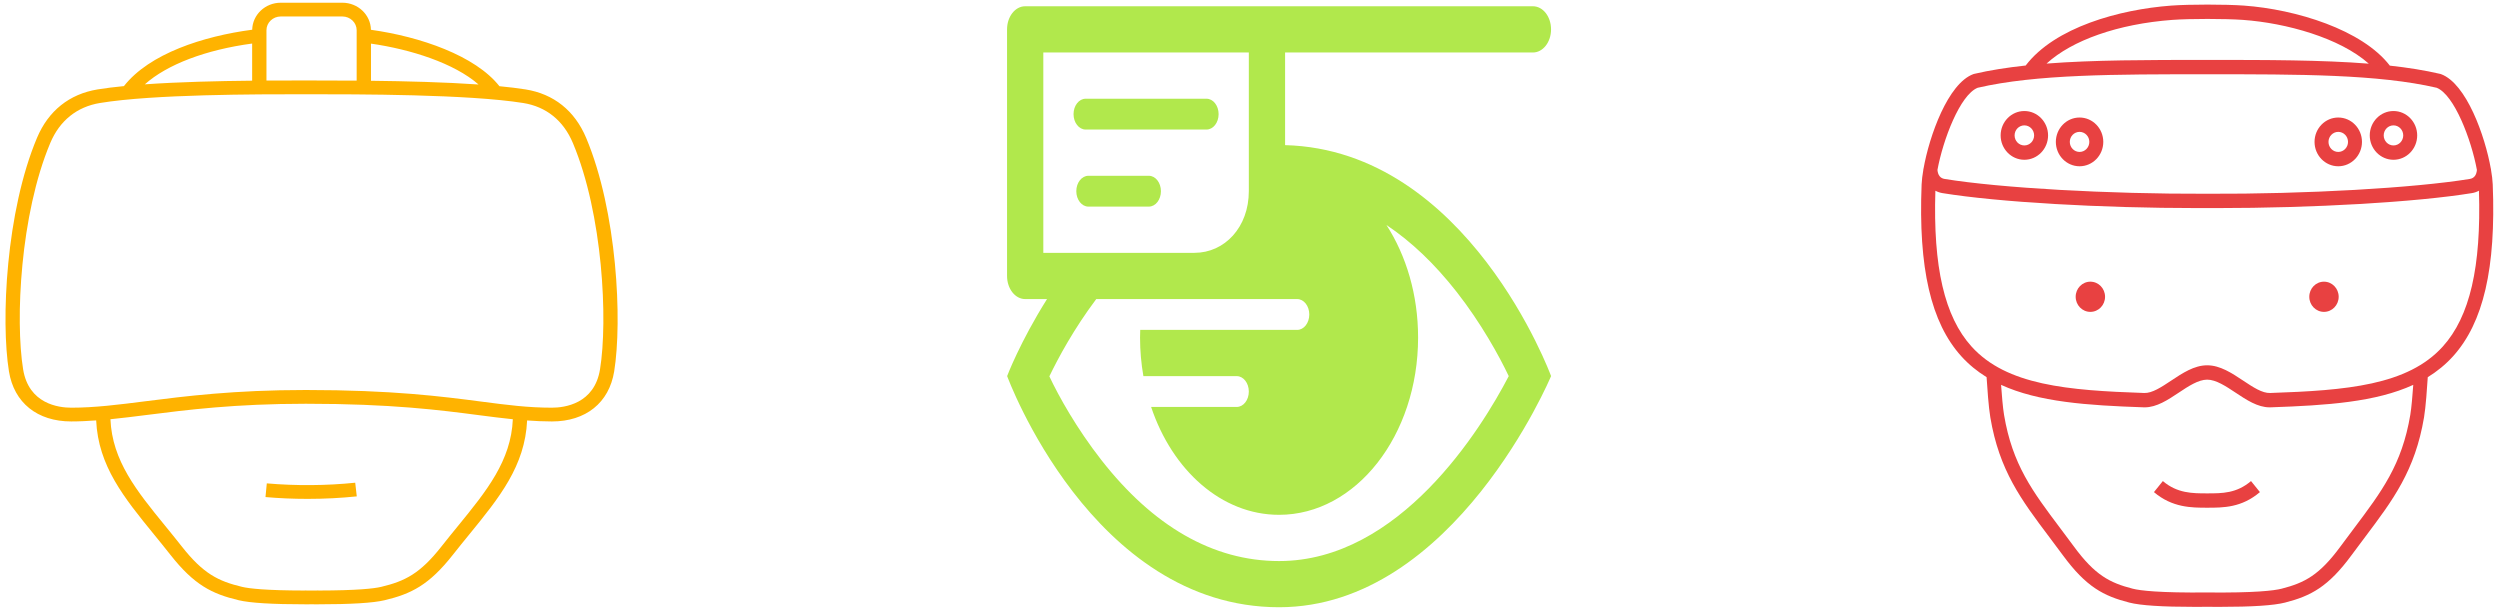 <?xml version="1.0" encoding="utf-8"?>
<svg viewBox="0 0 596 146" xmlns="http://www.w3.org/2000/svg">
  <rect id="backgroundrect" width="1391.13" height="869.456" x="-445.565" y="-184.728" fill="none" stroke="none" class=""/>
  <rect id="rect-1" width="1391.13" height="869.456" x="-445.565" y="-184.728" fill="none" stroke="none" class=""/>
  <rect id="rect-2" width="2597.918" height="1623.699" x="42.869" y="217.526" fill="none" stroke="none" class=""/>
  <rect id="rect-3" width="2597.918" height="1623.699" x="-872.156" y="-484.273" fill="none" stroke="none" class=""/>
  <g transform="matrix(1.706, 0, 0, 1.64, -11.023, -9.642)">
    <g>
      <path d="M43.744,76.145l-0.183,1.991c1.905,0.175,3.885,0.263,5.884,0.263c2.351,0,4.663-0.122,6.872-0.362l-0.216-1.988    C52.145,76.479,47.757,76.512,43.744,76.145z" style="fill: rgb(255, 179, 0);"/>
      <path d="M88.369,25.914c-1.6-3.952-4.531-6.386-8.477-7.039c-1.08-0.179-2.314-0.331-3.641-0.464    c-3.36-4.443-11.064-7.202-17.955-8.202c-0.036-2.176-1.81-3.935-3.993-3.935h-8.605c-2.18,0-3.951,1.754-3.992,3.924    c-6.848,0.944-14.359,3.469-17.925,8.197c-1.336,0.137-2.583,0.294-3.676,0.481c-3.952,0.675-6.881,3.109-8.472,7.039    C7.294,36.632,6.569,52.52,7.713,59.869c0.709,4.555,3.962,7.274,8.702,7.274c1.162,0,2.319-0.064,3.485-0.151    c0.288,6.623,3.901,11.246,8.069,16.559c0.751,0.958,1.522,1.939,2.293,2.961c3.337,4.418,5.832,5.695,9.542,6.617    c1.609,0.4,4.693,0.597,9.4,0.597c0.257,0,0.536-0.003,0.802-0.004c0.266,0.001,0.546,0.004,0.803,0.004    c4.709,0,7.794-0.196,9.404-0.596c3.712-0.922,6.207-2.199,9.544-6.617c0.772-1.022,1.543-2.004,2.295-2.963    c4.167-5.311,7.78-9.932,8.07-16.552c1.132,0.084,2.273,0.146,3.464,0.146c4.74,0,7.993-2.719,8.702-7.274    C93.431,52.52,92.706,36.632,88.369,25.914z M58.303,12.221c5.57,0.834,11.61,2.833,15.033,5.941    c-4.693-0.339-10.158-0.482-15.033-0.542V12.221z M45.697,8.274h8.605c1.103,0,2,0.897,2,2V17.6    c-2.722-0.023-5.185-0.024-7.105-0.024c-1.522,0-3.411,0.001-5.5,0.014v-7.316C43.697,9.172,44.594,8.274,45.697,8.274z     M41.697,12.209v5.398c-4.747,0.05-10.244,0.183-14.998,0.532C29.82,15.248,35.211,13.115,41.697,12.209z M70.478,82.315    c-0.76,0.968-1.538,1.96-2.317,2.992c-2.994,3.963-5.104,5.055-8.431,5.881c-1,0.249-3.343,0.525-8.778,0.535l0-0.006    c-0.324,0.003-0.631,0.004-0.937,0.005c-0.312-0.001-0.625-0.002-0.955-0.005l0,0.006c-5.428-0.009-7.773-0.286-8.773-0.535    c-3.324-0.826-5.434-1.917-8.428-5.881c-0.779-1.032-1.557-2.023-2.316-2.991c-3.968-5.058-7.404-9.455-7.647-15.495    c1.647-0.171,3.341-0.391,5.158-0.631c5.456-0.721,12.246-1.619,22.145-1.619c11.981,0,18.803,0.926,24.284,1.671    c1.622,0.22,3.14,0.421,4.644,0.581C77.882,72.861,74.446,77.258,70.478,82.315z M90.31,59.561    c-0.784,5.038-4.964,5.582-6.725,5.582c-3.339,0-6.205-0.389-9.834-0.882c-5.541-0.752-12.437-1.689-24.553-1.689    c-10.031,0-16.894,0.907-22.407,1.636c-3.797,0.502-7.077,0.936-10.375,0.936c-1.761,0-5.941-0.544-6.725-5.582    c-1.109-7.12-0.407-22.513,3.795-32.896c1.317-3.254,3.722-5.265,6.956-5.817c7.441-1.271,21.838-1.271,28.757-1.271    c7.363,0,22.684,0,30.367,1.272c3.222,0.533,5.625,2.544,6.95,5.816C90.717,37.048,91.419,52.441,90.31,59.561z" style="fill: rgb(255, 179, 0);"/>
    </g>
  </g>
  <g display="none" transform="matrix(1, 0, 0, 1, 929.488, 466.684)">
    <path display="inline" d="M68.997,43.007h-38c-1.104,0-2,0.896-2,2V93c0,1.105,0.896,2,2,2H31.7h36.594h0.703c1.105,0,2-0.895,2-2   V45.007C70.997,43.903,70.102,43.007,68.997,43.007z M67.075,87H32.997V47.007h34L67.075,87z M50,93.007c-1.104,0-2-0.895-2-2   c0-1.104,0.896-2,2-2c1.104,0,1.997,0.896,1.997,2C51.997,92.113,51.104,93.007,50,93.007z"/>
  </g>
  <g display="none" transform="matrix(1, 0, 0, 1, 929.488, 466.684)">
    <path display="inline" d="M60.007,53.008H39.993c-1.101,0-1.993,0.896-1.993,2.001v37.998c0,1.104,0.892,2.001,1.993,2.001h20.015   c1.1,0,1.993-0.896,1.993-2.001V55.009C62,53.905,61.107,53.008,60.007,53.008z M58.014,57.01v29.997H41.985V57.01H58.014z    M50,93.007c-1.104,0-2-0.895-2-2c0-1.104,0.896-2,2-2c1.104,0,1.997,0.896,1.997,2C51.997,92.113,51.104,93.007,50,93.007z"/>
  </g>
  <g display="none" transform="matrix(1, 0, 0, 1, 929.488, 466.684)">
    <path display="inline" d="M94.54,91.736l-9.543-11.729v-46c0-1.104-0.896-2-2-2h-66c-1.104,0-2,0.896-2,2v46L5.453,91.736   c-0.493,0.598-0.596,1.426-0.266,2.125c0.331,0.701,1.035,1.146,1.809,1.146h86.001c0.773,0,1.479-0.445,1.809-1.146   S95.032,92.333,94.54,91.736z M18.997,36.007h62v43h-62V36.007z M52.165,92.007c-0.855,0-3.482,0-4.338,0   c-1.601,0-2.896-1.311-2.983-2.977H13.012l4.985-6.023h64l5,6.023h-32C54.911,90.699,53.766,92.007,52.165,92.007z"/>
  </g>
  <g display="none" transform="matrix(1, 0, 0, 1, 929.488, 466.684)">
    <g display="inline">
      <path d="M93.01,17.016H6.997c-1.105,0-2,0.896-2,2v61.958c0,1.105,0.895,2.033,2,2.033c0,0,28.439-0.006,28.984,0l-6.596,8.781    c-0.447,0.607-0.514,1.415-0.174,2.088s1.03,1.131,1.785,1.131h38c0.754,0,1.444-0.425,1.785-1.098    c0.34-0.673,0.272-1.48-0.175-2.088l-6.608-8.814c0.635-0.002,29.012,0,29.012,0c1.104,0,2-0.928,2-2.033V19.016    C95.01,17.911,94.114,17.016,93.01,17.016z M34.997,90.974l3.011-4h23.977l3.012,4H34.997z M90.997,79.007h-82v-8h82V79.007z     M91.01,66.974H8.997V21.016H91.01V66.974z"/>
      <circle cx="49.918" cy="74.974" r="2"/>
    </g>
  </g>
  <g display="none" transform="matrix(1, 0, 0, 1, 929.488, 466.684)">
    <g display="inline">
      <path d="M72.997,11.019h-46L5,49.989l21.997,39.009h46L95,49.989L72.997,11.019z M71.163,80.039    c-3.501-8.224-11.655-14.031-21.166-14.031c-9.51,0-17.664,5.807-21.165,14.03L13.59,53.007h15.406c1.657,0,3-1.343,3-3    c0-1.657-1.343-3-3-3H13.573L28.749,20.12l7.643,13.375c0.554,0.969,1.566,1.512,2.607,1.512c0.504,0,1.016-0.127,1.485-0.396    c1.438-0.822,1.938-2.654,1.116-4.093l-7.714-13.5h32.22l-7.715,13.5c-0.822,1.438-0.322,3.271,1.116,4.093    c0.47,0.269,0.98,0.396,1.485,0.396c1.042,0,2.054-0.543,2.607-1.512l7.644-13.376l15.182,26.888h-15.43c-1.657,0-3,1.343-3,3    c0,1.657,1.343,3,3,3H86.41L71.163,80.039z"/>
      <path d="M50,37.009c-7.168,0-13,5.832-13,13.001c0,7.167,5.832,12.999,13,12.999c7.168,0,13-5.832,13-12.999    C63,42.841,57.168,37.009,50,37.009z"/>
    </g>
  </g>
  <g display="none" transform="matrix(1, 0, 0, 1, 929.488, 466.684)">
    <rect x="5" y="5" display="inline" fill="none" stroke="#000000" stroke-width="0.02" stroke-miterlimit="10" width="90" height="90"/>
  </g>
  <g display="none" transform="matrix(1, 0, 0, 1, 929.488, 466.684)">
    <path display="inline" d="M50.006,20C19.509,20,4.978,50.028,5,50.028c0,0,0.004-0.009,0.013-0.026   c0,0,13.984,29.997,44.993,29.997C78.997,80,95,50.002,95,50.002S80.997,20,50.006,20z M40,36.007h20c1.104,0,2,0.896,2,2   s-0.896,2-2,2H40c-1.104,0-2-0.896-2-2S38.896,36.007,40,36.007z M40,45.007h20c1.104,0,2,0.896,2,2s-0.896,2-2,2H40   c-1.104,0-2-0.896-2-2S38.896,45.007,40,45.007z M39.997,54.007h10c1.104,0,2,0.896,2,2s-0.896,2-2,2h-10c-1.104,0-2-0.896-2-2   S38.892,54.007,39.997,54.007z M50.006,74.007c-11,0-20.891-4.573-29.399-13.104c-4.086-4.096-7.046-8.26-8.61-10.867   c2.787-4.546,9.53-13.969,20.187-19.569C28.945,34.43,27,39.489,27,45.002c0,12.704,10.306,23.005,22.994,23.005   C62.709,68.007,73,57.707,73,45.002c0-5.546-1.963-10.633-5.233-14.605c4.113,2.148,7.999,5.06,11.633,8.701   c4.018,4.027,7.016,8.292,8.597,10.909C83.467,56.848,69.945,74.007,50.006,74.007z"/>
  </g>
  <g transform="matrix(1.441, 0, 0, 1.837, 232.88, -18.727)">
    <path d="M17.997,23.007h20c1.104,0,2,0.896,2,2c0,1.105-0.896,2-2,2h-20c-1.104,0-2-0.895-2-2   C15.997,23.904,16.892,23.007,17.997,23.007z" style="fill: rgb(177, 232, 76);"/>
    <path d="M18.455,33.007h10c1.104,0,2,0.896,2,2c0,1.105-0.896,2-2,2h-10c-1.104,0-2-0.895-2-2   C16.455,33.904,17.35,33.007,18.455,33.007z" style="fill: rgb(177, 232, 76);"/>
    <path d="M50.997,29.028V17.007h41c1.657,0,3-1.343,3-3s-1.343-3-3-3c0,0-83.818,0-84,0c-1.657,0-3,1.343-3,3v32   c0,1.657,1.343,3,3,3h3.614C7.175,54.523,4.991,59.027,5,59.027c0,0,0.004-0.008,0.013-0.025c0,0,13.984,29.997,44.993,29.997   C78.997,88.999,95,59.001,95,59.001S81.288,29.665,50.997,29.028z M10.997,43.007v-26h34v17.988c0,4.697-4,8.011-9,8.012   C35.894,43.007,10.997,43.007,10.997,43.007z M50.006,83.006c-11,0-20.891-4.573-29.399-13.104   c-4.086-4.096-7.046-8.26-8.61-10.867c1.475-2.406,4.071-6.18,7.757-10.028H53c1.104,0,2,0.896,2,2c0,1.105-0.896,2-2,2H27.03   c-0.016,0.33-0.03,0.66-0.03,0.994c0,1.72,0.195,3.394,0.553,5.006h15.443c1.104,0,2,0.896,2,2c0,1.105-0.896,2-2,2H28.833   c3.506,8.229,11.666,13.999,21.162,13.999C62.709,77.006,73,66.706,73,54.001c0-5.546-1.963-10.633-5.233-14.605   c4.113,2.148,7.999,5.06,11.633,8.701c4.018,4.027,7.016,8.292,8.597,10.909C83.467,65.847,69.945,83.006,50.006,83.006z" style="fill: rgb(177, 232, 76);"/>
  </g>
  <g transform="matrix(1.663, 0, 0, 1.709, 443.04, -12.576)">
    <circle cx="66.745" cy="48.758" r="2.107" style="fill: rgb(232, 65, 65);"/>
    <circle cx="33.255" cy="48.758" r="2.107" style="fill: rgb(232, 65, 65);"/>
    <path d="M23.792,29.647c1.875,0,3.4-1.525,3.4-3.4s-1.525-3.4-3.4-3.4c-1.875,0-3.4,1.525-3.4,3.4S21.917,29.647,23.792,29.647z    M23.792,24.847c0.772,0,1.4,0.628,1.4,1.4s-0.628,1.4-1.4,1.4s-1.4-0.628-1.4-1.4S23.02,24.847,23.792,24.847z" style="fill: rgb(232, 65, 65);"/>
    <path d="M31.707,30.553c1.875,0,3.4-1.525,3.4-3.4s-1.525-3.4-3.4-3.4c-1.875,0-3.4,1.525-3.4,3.4S29.832,30.553,31.707,30.553z    M31.707,25.753c0.772,0,1.4,0.628,1.4,1.4s-0.628,1.4-1.4,1.4s-1.4-0.628-1.4-1.4S30.935,25.753,31.707,25.753z" style="fill: rgb(232, 65, 65);"/>
    <path d="M76.707,29.647c1.875,0,3.4-1.525,3.4-3.4s-1.525-3.4-3.4-3.4c-1.875,0-3.4,1.525-3.4,3.4S74.832,29.647,76.707,29.647z    M76.707,24.847c0.772,0,1.4,0.628,1.4,1.4s-0.628,1.4-1.4,1.4s-1.4-0.628-1.4-1.4S75.935,24.847,76.707,24.847z" style="fill: rgb(232, 65, 65);"/>
    <path d="M68.792,30.553c1.875,0,3.4-1.525,3.4-3.4s-1.525-3.4-3.4-3.4c-1.875,0-3.4,1.525-3.4,3.4S66.917,30.553,68.792,30.553z    M68.792,25.753c0.772,0,1.4,0.628,1.4,1.4s-0.628,1.4-1.4,1.4s-1.4-0.628-1.4-1.4S68.02,25.753,68.792,25.753z" style="fill: rgb(232, 65, 65);"/>
    <path d="M90.937,33.081c-0.024-0.577-0.114-1.292-0.253-2.08c0.001-0.031,0.008-0.056,0.009-0.087l-0.025,0   c-0.83-4.598-3.509-11.908-7.143-13.213l-0.116-0.034c-2.216-0.504-4.633-0.876-7.223-1.153C72.229,11.5,62.71,8.66,55.279,8.139   c-2.668-0.186-7.83-0.186-10.422,0c-7.456,0.539-16.697,3.027-20.874,8.358c-2.653,0.279-5.127,0.655-7.391,1.169l-0.116,0.034   c-3.633,1.305-6.313,8.615-7.143,13.213l-0.025,0c0.001,0.031,0.008,0.056,0.009,0.087c-0.139,0.788-0.23,1.503-0.253,2.08   c-0.477,11.665,1.332,19.284,5.692,23.979c1.074,1.156,2.287,2.113,3.622,2.914c0.093,1.448,0.289,4.181,0.534,5.599   c1.279,7.423,4.443,11.516,8.449,16.697c0.622,0.805,1.271,1.643,1.942,2.532c3.337,4.418,5.831,5.695,9.541,6.618   c1.61,0.4,4.693,0.596,9.399,0.596c0.562,0,1.148-0.003,1.757-0.008c0.609,0.005,1.195,0.008,1.757,0.008   c4.706,0,7.79-0.196,9.399-0.596c3.71-0.922,6.205-2.199,9.542-6.617c0.671-0.889,1.319-1.727,1.942-2.532   c4.006-5.181,7.169-9.273,8.449-16.697c0.245-1.418,0.441-4.15,0.534-5.599c1.335-0.801,2.549-1.758,3.623-2.914   C89.605,52.365,91.414,44.746,90.937,33.081z M45,10.134c2.473-0.179,7.589-0.179,10.139,0c6.19,0.434,13.871,2.506,18.029,6.106   C66.396,15.72,58.578,15.717,50,15.717c-8.517,0-16.287,0.003-23.027,0.511C30.644,12.968,37.229,10.696,45,10.134z M17.099,19.602   c8.347-1.885,19.728-1.885,32.901-1.885s24.554,0,32.901,1.885c2.528,0.981,4.968,7.246,5.767,11.46   c-0.066,0.727-0.401,1.161-1.023,1.259c-7.991,1.264-23.487,2.125-37.641,2.065h-0.007c-14.171,0.052-29.65-0.801-37.641-2.065   c-0.622-0.098-0.957-0.531-1.023-1.259C12.131,26.848,14.571,20.583,17.099,19.602z M79.118,65.234   c-1.195,6.933-4.075,10.658-8.06,15.813c-0.627,0.811-1.28,1.655-1.956,2.55c-2.994,3.964-5.104,5.055-8.428,5.881   c-1.109,0.276-3.86,0.592-10.665,0.529h-0.019c-6.81,0.056-9.555-0.253-10.665-0.528c-3.324-0.827-5.434-1.918-8.428-5.882   c-0.676-0.895-1.329-1.739-1.956-2.55c-3.985-5.155-6.865-8.88-8.061-15.813c-0.172-0.998-0.323-2.773-0.426-4.19   c5.356,2.393,12.333,2.867,20.454,3.135c0.046,0.001,0.093,0.002,0.139,0.002c1.714,0,3.321-1.04,4.877-2.047   c1.381-0.894,2.809-1.817,4.075-1.817s2.693,0.924,4.075,1.817c1.556,1.007,3.163,2.047,4.877,2.047   c0.046,0,0.092-0.001,0.139-0.002c8.121-0.268,15.098-0.742,20.454-3.135C79.441,62.461,79.29,64.235,79.118,65.234z M59.024,62.18   c-1.129,0.041-2.462-0.818-3.863-1.725c-1.625-1.051-3.305-2.138-5.161-2.138s-3.536,1.087-5.161,2.138   c-1.4,0.907-2.734,1.765-3.863,1.725c-10.952-0.361-19.729-1.068-24.756-6.481c-3.876-4.173-5.525-11.1-5.183-21.734   c0.326,0.168,0.669,0.278,1.006,0.332c7.985,1.263,22.627,2.091,36.753,2.091c0.402,0,0.802,0,1.203-0.002   c0.401,0.001,0.801,0.002,1.203,0.002c14.125,0,28.769-0.829,36.753-2.091c0.337-0.053,0.681-0.164,1.006-0.332   c0.342,10.635-1.307,17.562-5.183,21.735C78.753,61.112,69.976,61.819,59.024,62.18z" style="fill: rgb(232, 65, 65);"/>
    <path d="M50,76.183c-2.105,0-4.282,0-6.354-1.717l-1.276,1.54c2.627,2.177,5.401,2.177,7.63,2.177c2.313,0,4.934,0,7.562-2.177   l-1.276-1.54C54.213,76.183,52.167,76.183,50,76.183z" style="fill: rgb(232, 65, 65);"/>
  </g>
</svg>